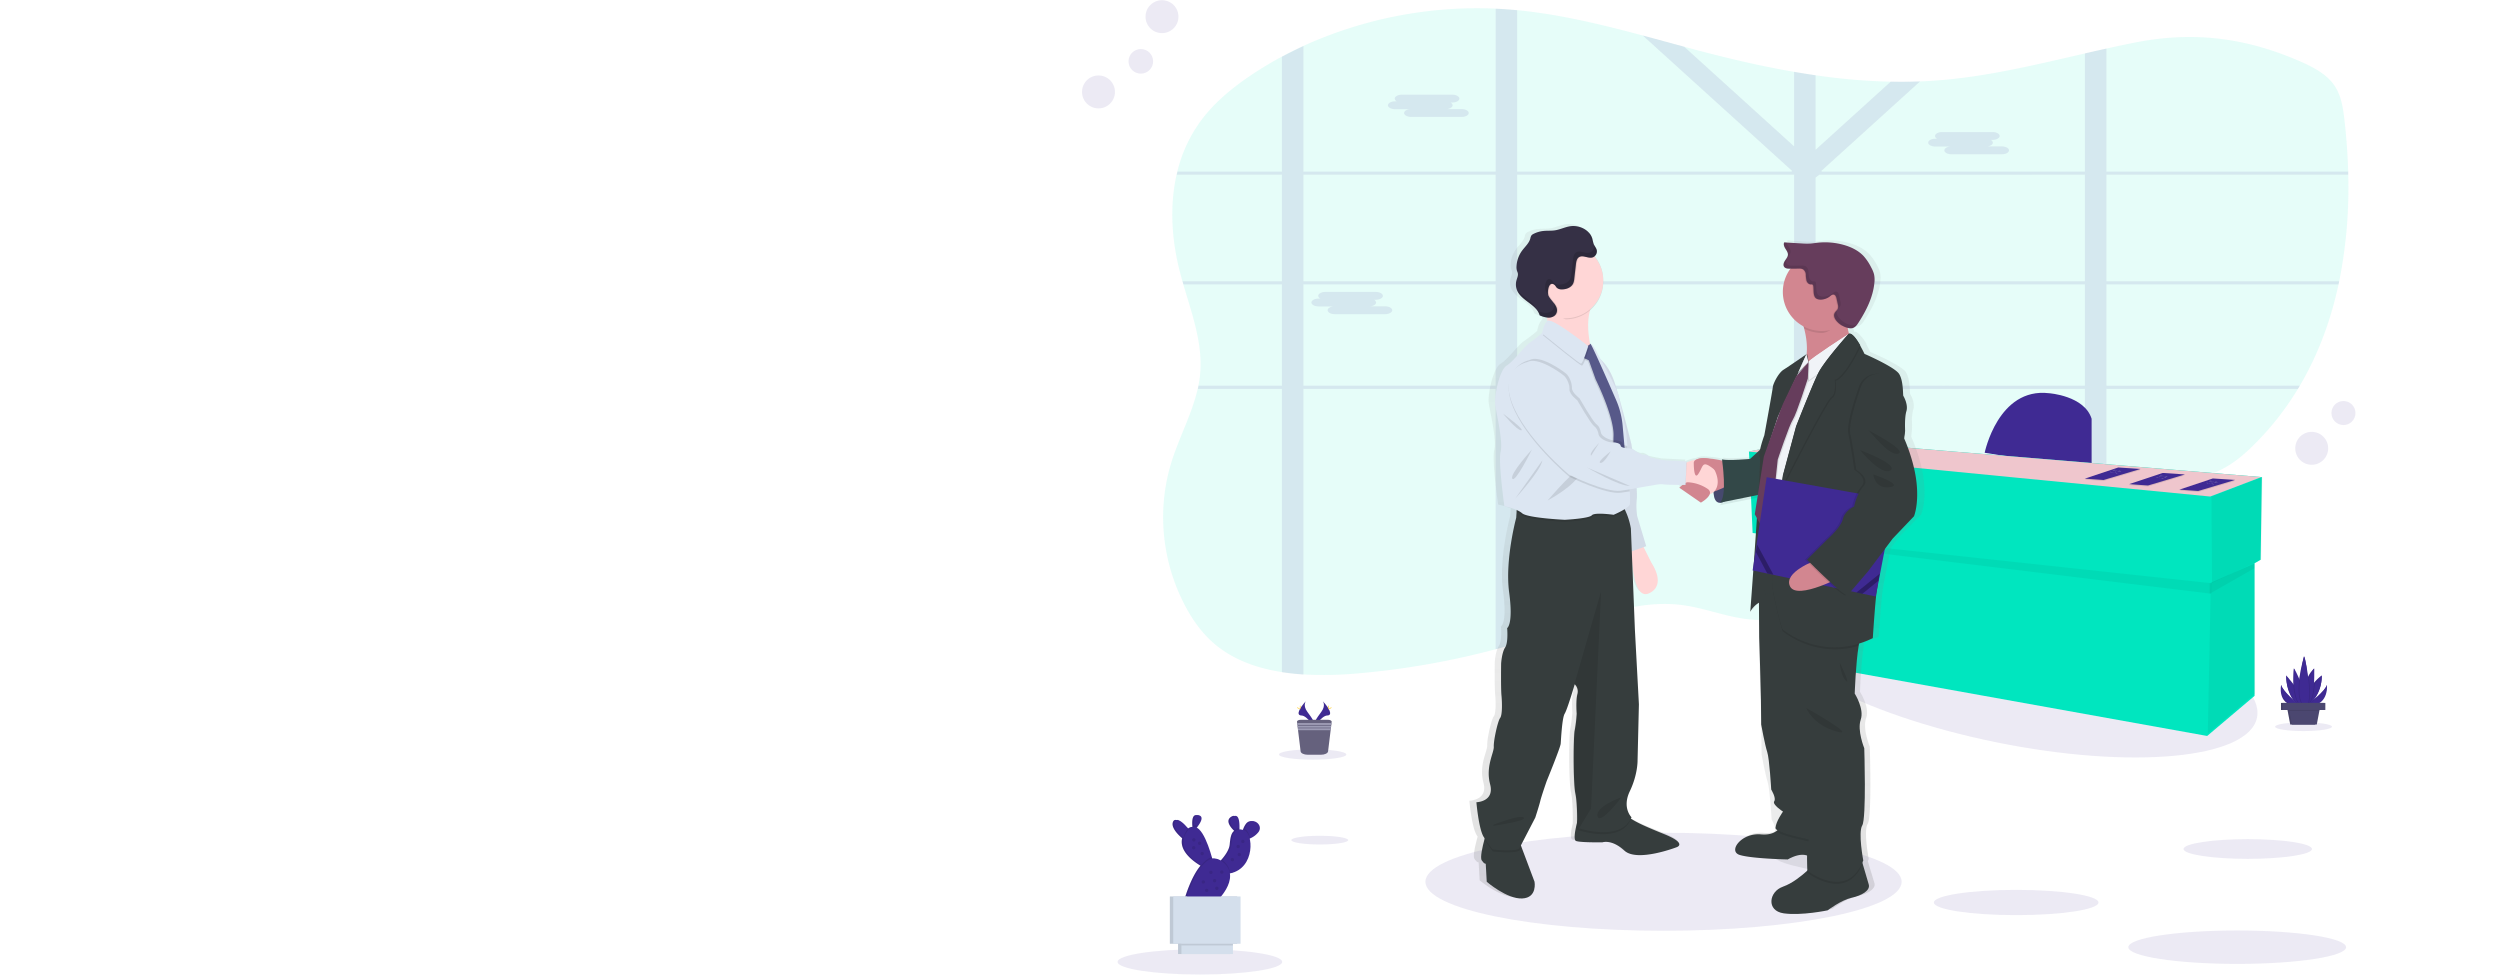 <svg xmlns="http://www.w3.org/2000/svg" xmlns:xlink="http://www.w3.org/1999/xlink" width="1920" height="748.427" viewBox="0 0 1920 748.427"><defs><style>.a{fill:#fff;opacity:0;}.b{fill:#00e7c3;}.b,.c,.h,.p,.s{opacity:0.1;}.c,.d{fill:#3f2a93;}.e{fill:#00e6bf;}.f{opacity:0.05;}.g{fill:#efc6cd;}.i{fill:#d3dae1;}.j{fill:url(#a);}.k{fill:#585b8a;}.l{opacity:0.2;}.m,.p{fill:#363d3d;}.n{fill:#ffd6d6;}.o{fill:#dce6f2;}.q{fill:#d28690;}.r,.s{fill:#334848;}.t{fill:#575989;}.u{fill:#353045;}.v{fill:#f0f3f7;}.w{fill:#663d5c;}.x{opacity:0.3;}.y{opacity:0.15;}.z{fill:#ffd037;}.aa{fill:#65617d;}.ab{fill:#9d9cb5;}.ac{fill:#4b4770;}.ad{fill:#d4dfec;}</style><linearGradient id="a" x1="0.5" y1="1" x2="0.5" gradientUnits="objectBoundingBox"><stop offset="0" stop-color="gray" stop-opacity="0.251"/><stop offset="0.54" stop-color="gray" stop-opacity="0.122"/><stop offset="1" stop-color="gray" stop-opacity="0.102"/></linearGradient></defs><g transform="translate(0 -264)"><rect class="a" width="1920" height="748" transform="translate(0 264)"/><g transform="translate(831 264.153)"><path class="b" d="M1026.313,252.217c-.17.8-.331,1.607-.519,2.4-5.873,27.318-15.47,53.643-29.74,77.818-.474.8-.949,1.607-1.432,2.411a223.329,223.329,0,0,1-33.527,42.689c-7.108,7.08-14.861,13.808-24.082,18.658-12.918,6.809-28.021,9.573-42.864,11.83-15.416,2.357-31.047,4.326-46.633,6.448q-8.308,1.111-16.517,2.357c-15.058,2.249-30.009,4.85-44.6,8.3-18.039,4.253-35.523,9.826-52.041,17.664q-1.978.9-3.912,1.915c-1.289.65-2.587,1.309-3.859,1.978s-2.525,1.337-3.769,2.023c-.644.352-1.289.7-1.925,1.075s-1.262.7-1.88,1.057c-1.862,1.048-3.688,2.122-5.515,3.206l-.072.045c-1.209.713-2.4,1.445-3.581,2.176-6.75,4.136-13.357,8.453-19.964,12.8l-4.154,2.709-6.437,4.2c-1.253.822-2.534,1.644-3.8,2.456-.9.6-1.79,1.192-2.766,1.806-4.691,2.98-9.445,5.906-14.324,8.7-1.155.668-2.319,1.336-3.492,1.987A197.585,197.585,0,0,1,624.1,504.935l-.143.054a139.611,139.611,0,0,1-16.365,4.66c-3.2.7-6.4,1.282-9.642,1.725a102.484,102.484,0,0,1-26.141.37c-17.072-2-33.07-8.606-50.134-10.837-35.129-4.515-69.247,10.033-102.282,21.43q-12.184,4.2-24.548,7.866c-5.479,1.635-10.976,3.179-16.517,4.669A616.633,616.633,0,0,1,274.744,553.2a289.206,289.206,0,0,1-44,.984,160.238,160.238,0,0,1-16.508-1.806c-18.532-2.89-35.81-8.95-49.758-20.048-11.423-9.112-19.6-20.988-25.819-33.414a146.693,146.693,0,0,1-13.348-40.223c-.34-1.906-.645-3.82-.9-5.735q-.671-4.913-1-9.88a142.579,142.579,0,0,1,6.159-52.243c5.909-18.892,15.756-37.026,20.089-56.063q.269-1.21.51-2.411a84.144,84.144,0,0,0,1.316-8.751c2.211-23.39-6.267-46.193-12.918-69.068-.233-.795-.466-1.6-.689-2.4q-1.074-3.811-2.059-7.613c-6.159-24.184-7.869-50.076-2.381-74.215.17-.8.376-1.607.573-2.4a109.049,109.049,0,0,1,20.251-41.84c10.277-13,23.769-23.832,38.182-33.342q10.537-6.954,21.79-13,8.057-4.335,16.508-8.209A322.669,322.669,0,0,1,378.378,42.847c2.686.117,5.372.262,8.057.461s5.622.433,8.433.7c32.82,3.215,64.753,10.972,96.463,19.452,10.627,2.845,21.235,5.762,31.835,8.624,4.718,1.264,9.427,2.529,14.145,3.757,23.106,6.024,46.553,11.478,70.295,15.551q8.245,1.436,16.508,2.619a468.877,468.877,0,0,0,57.734,4.94q11.271.226,22.551-.2,5.694-.208,11.4-.623C755.053,95.334,792.994,86,831,77.273q8.245-1.9,16.517-3.739c7.234-1.607,14.467-3.161,21.737-4.6,45.237-8.968,85.559-3.811,127.617,14.693,9.561,4.2,19.114,9.275,24.968,17.159s7.323,17.565,8.415,26.912c1.549,13.311,2.56,26.794,2.945,40.35,0,.795,0,1.6.054,2.4A365.252,365.252,0,0,1,1026.313,252.217Z" transform="translate(-60.795 -36.372)"/><path class="c" d="M727.4,332.479h-2.954v2.411h3.348Zm-33.506,0a.155.155,0,0,0,0,.063c-.081.659-.17,1.318-.259,1.987v.361h25.6v-.145l1.79-2.267Zm-68.614,0V254.661h29.451c-.313-.208-.636-.424-.967-.623l-.43-.28-.555-.343c-.322-.19-.644-.379-.985-.56s-.546-.307-.833-.461l-.2-.108H625.276V248l-.689.271-.725.343h-.054l-.152.081-.457.244-.457.244c-.448.244-.9.515-1.343.795l-.43.289-.9.578c-1.155.777-2.292,1.589-3.464,2.348-.3.19-.591.379-.9.551-.636.379-1.289.741-1.96,1.066a7.442,7.442,0,0,1-.9.388l-.483.19-.448.154h0a20.816,20.816,0,0,1-3.223.849v76.075H564.549c0,.09.063.163.089.253.242.722.483,1.436.716,2.158h43.415v83.409h.671l.779.045,1.405.081,2.247.271,1.029.1,1.119.117h.17l1.978.244.421.054.958.135,1.37.2h0l3.285-.145h0l.448.081a3.085,3.085,0,0,1,.555.09V334.891h68.336v-.361c.089-.668.179-1.328.26-1.987a.16.16,0,0,1,0-.063Zm102.119,0h-2.954v2.411h3.348Zm-35.35,0c-.107.8-.206,1.608-.313,2.411h28.547l1.943-2.411Zm-66.77,0V254.661h29.451c-.313-.208-.636-.424-.967-.623l-.43-.28-.555-.343c-.322-.19-.644-.379-.985-.56s-.546-.307-.833-.461l-.2-.108H625.276V248l-.689.271-.725.343h-.054l-.152.081-.457.244-.457.244c-.448.244-.9.515-1.343.795l-.43.289-.9.578c-1.155.777-2.292,1.589-3.464,2.348-.3.19-.591.379-.9.551-.636.379-1.289.741-1.96,1.066a7.442,7.442,0,0,1-.9.388l-.483.19-.448.154h0a20.818,20.818,0,0,1-3.223.849v76.075H564.549c0,.09.063.163.089.253.242.713.492,1.436.725,2.158h43.406v83.4h.671l.779.045,1.405.081,2.247.28,1.029.1,1.119.117h.17l1.978.244.421.054.958.135,1.37.2h0l3.285-.145h0l.448.081a3.085,3.085,0,0,1,.555.09V334.891H691.75c.107-.8.206-1.608.313-2.411ZM848.653,170.431h185.718c0-.8,0-1.607-.054-2.4H848.653V73.548q-8.271,1.806-16.516,3.739v90.742H630.155l-.51-.461.77-.686h0l75.13-68.11q-11.279.433-22.549.2l-57.729,52.324V94.048Q617,92.865,608.76,91.429v57.228l-84.4-76.536c-10.6-2.863-21.206-5.78-31.832-8.624L607.31,167.568l-.51.461H396.08V44.126q-4.216-.4-8.432-.7c-2.685-.2-5.371-.343-8.056-.461V168.029H231.945V71.643q-8.361,3.865-16.507,8.209v88.177H135.223c-.2.795-.4,1.6-.573,2.4h80.788v81.828H139.09c.224.8.457,1.607.689,2.4h75.659v77.818H151.38q-.242,1.2-.51,2.411h64.568V552.47c5.371.84,10.93,1.427,16.507,1.806V334.891h147.62V534.95c5.541-1.49,11.037-3.034,16.516-4.669V334.891H608.769V509.682a139.572,139.572,0,0,0,16.363-4.66l.143-.054V334.891H832.138v81.982q8.236-1.219,16.516-2.339V334.891H995.745c.483-.8.958-1.608,1.432-2.411H848.653V254.661h178.261c.188-.795.349-1.6.519-2.4H848.653Zm-616.709,0h147.62v81.828H231.945Zm0,162.049V254.661h147.62v77.818ZM396.08,170.431H608.769v81.828H396.08Zm0,162.049V254.661H608.769v77.818Zm436.057,0H625.276V254.661H832.138Zm0-80.221H625.276V172.625l2.9-2.194H832.138ZM693.89,332.479a.155.155,0,0,0,0,.063c-.081.659-.17,1.318-.259,1.987v.361h25.6v-.145l1.79-2.267Zm33.506,0h-2.954v2.411h3.348Zm-102.119,0V254.661h29.451c-.313-.208-.636-.424-.967-.623l-.43-.28-.555-.343c-.322-.19-.644-.379-.985-.56s-.546-.307-.833-.461l-.2-.108H625.276V248l-.689.271-.725.343h-.054l-.152.081-.457.244-.457.244c-.448.244-.9.515-1.343.795l-.43.289-.9.578c-1.155.777-2.292,1.589-3.464,2.348-.3.19-.591.379-.9.551-.636.379-1.289.741-1.96,1.066a7.442,7.442,0,0,1-.9.388l-.483.19-.448.154h0a20.816,20.816,0,0,1-3.223.849v76.075H564.549c0,.09.063.163.089.253.242.722.483,1.436.716,2.158h43.415v83.409h.671l.779.045,1.405.081,2.247.271,1.029.1,1.119.117h.17l1.978.244.421.054.958.135,1.37.2h0l3.285-.145h0l.448.081a3.085,3.085,0,0,1,.555.09V334.891h68.336v-.361c.089-.668.179-1.328.26-1.987a.16.16,0,0,1,0-.063Z" transform="translate(-61.916 -36.414)"/><path class="c" d="M322.039,121.18h1.291a2.619,2.619,0,0,1-1.58-2.1h0c0-1.662,2.483-3.016,5.518-3.016h38.616c3.034,0,5.509,1.355,5.509,3.016h0c0,1.653-2.474,3.016-5.509,3.016h-1.291a2.592,2.592,0,0,1,1.58,2.1c0,1.418-1.806,2.61-4.217,2.926h11.117c3.025,0,5.509,1.355,5.509,3.016s-2.483,3.016-5.509,3.016H334.447c-3.025,0-5.509-1.364-5.509-3.016,0-1.418,1.806-2.6,4.217-2.926H322.039c-3.034,0-5.509-1.355-5.509-3.016S319,121.18,322.039,121.18Z" transform="translate(-81.587 -43.497)"/><path class="c" d="M785.479,152.95h1.291a2.619,2.619,0,0,1-1.571-2.1h0c0-1.662,2.474-3.016,5.509-3.016h38.616c3.034,0,5.518,1.355,5.518,3.016h0c0,1.653-2.484,3.007-5.518,3.007h-1.282a2.619,2.619,0,0,1,1.571,2.1c0,1.418-1.806,2.61-4.217,2.926h11.117c3.034,0,5.509,1.355,5.509,3.016s-2.474,3.016-5.509,3.016H797.9c-3.034,0-5.518-1.364-5.518-3.016,0-1.418,1.806-2.61,4.217-2.926H785.479c-3.025,0-5.509-1.355-5.509-3.016S782.453,152.95,785.479,152.95Z" transform="translate(-130.111 -46.577)"/><path class="c" d="M256.408,288.91h1.282a2.61,2.61,0,0,1-1.571-2.1h0c0-1.653,2.483-3.016,5.509-3.016h38.625c3.025,0,5.509,1.364,5.509,3.016h0c0,1.662-2.483,3.016-5.509,3.016h-1.291a2.583,2.583,0,0,1,1.571,2.1c0,1.418-1.806,2.61-4.217,2.926h11.117c3.034,0,5.518,1.364,5.518,3.016s-2.483,3.016-5.518,3.016h-38.58c-3.034,0-5.509-1.355-5.509-3.016,0-1.409,1.806-2.6,4.217-2.926H256.408c-3.034,0-5.518-1.355-5.518-3.016S253.41,288.91,256.408,288.91Z" transform="translate(-74.714 -59.754)"/><ellipse class="c" cx="58.664" cy="193.052" rx="58.664" ry="193.052" transform="translate(512.346 531.142) rotate(-78.45)"/><path class="d" d="M828.56,415.649s10.268-50.4,49.471-45.732c0,0,27.092,1.86,32.664,19.6v39.2Z" transform="translate(-135.333 -68.072)"/><path class="e" d="M969.906,402.454,620.8,373.51,576,382.848l2.8,62.538,3.052.37,3.477,93.911,342.565,61.6,36.412-30.8v-101.8l4.66-2.736Z" transform="translate(-63.79 -36.2)"/><path class="f" d="M1008.492,405.56l-.939,63.469-37.8,17.737-.47-66.277Z" transform="translate(-101.907 -39.307)"/><path class="f" d="M1002.123,478.94l.461,99.881-36.4,30.8,2.339-115.748Z" transform="translate(-101.606 -46.419)"/><path class="f" d="M582.972,457.309l348.661,42.544.181-8.073L582.71,454.13Z" transform="translate(-64.441 -44.014)"/><path class="f" d="M1002.273,482.607V478.94L967.73,494.184v8.092Z" transform="translate(-101.757 -46.419)"/><path class="g" d="M575.48,382.848l44.8-9.338,349.1,28.944-39.2,14.928Z" transform="translate(-63.74 -36.2)"/><path class="h" d="M967.72,407.55l17.131,1.12-28.393,8.5L942,416.129Z" transform="translate(-99.263 -39.5)"/><path class="d" d="M967.72,406.72l17.131,1.12-28.393,8.507L942,415.3Z" transform="translate(-99.263 -39.419)"/><path class="i" d="M1022.32,444.551c.677-.289,1.391.262,2.113.4.415.081.84,0,1.255.081.84.108,1.671.668,2.474.388" transform="translate(-155.913 -75.327)"/><path class="i" d="M1021.34,445.121c.668-.289,1.391.253,2.113.4.415.072.84,0,1.255.072.84.117,1.671.677,2.475.4" transform="translate(-155.818 -75.382)"/><path class="i" d="M1019.08,446.261c.677-.289,1.4.253,2.122.388.406.081.84,0,1.246.081.849.117,1.68.677,2.475.388" transform="translate(-155.599 -75.492)"/><path class="h" d="M885.72,398.21l17.131,1.129-28.393,8.5L860,406.789Z" transform="translate(-89.91 -38.594)"/><path class="d" d="M885.72,397.39l17.131,1.12-28.393,8.5L860,405.969Z" transform="translate(-89.91 -38.515)"/><path class="i" d="M940.32,435.221c.677-.289,1.391.253,2.113.4.416.072.84,0,1.255.072.84.117,1.671.677,2.474.4" transform="translate(-147.966 -74.422)"/><path class="i" d="M939.34,435.791c.668-.289,1.391.253,2.113.388.415.081.84,0,1.255.081.84.117,1.671.677,2.474.388" transform="translate(-147.871 -74.478)"/><path class="i" d="M937.08,436.921c.677-.289,1.4.262,2.122.4.406.081.84,0,1.246.081.849.108,1.68.677,2.474.388" transform="translate(-147.652 -74.587)"/><path class="h" d="M925.05,402.88,942.19,404,913.8,412.507l-14.467-1.048Z" transform="translate(-95.127 -39.047)"/><path class="d" d="M925.05,402.06l17.141,1.12-28.393,8.5L899.33,410.63Z" transform="translate(-95.127 -38.967)"/><path class="i" d="M979.65,439.891c.677-.289,1.4.253,2.122.388.406.081.831,0,1.246.081.84.108,1.68.677,2.474.388" transform="translate(-151.778 -74.875)"/><path class="i" d="M978.67,440.451c.677-.289,1.4.262,2.122.4.406.081.831,0,1.246.081.84.108,1.68.677,2.474.388" transform="translate(-151.683 -74.929)"/><path class="i" d="M976.42,441.591c.668-.289,1.391.253,2.113.4.415.072.84,0,1.255.072.84.117,1.671.677,2.474.4" transform="translate(-151.465 -75.04)"/><ellipse class="c" cx="182.856" cy="37.64" rx="182.856" ry="37.64" transform="translate(263.737 639.399)"/><path class="j" d="M736.7,422.96c-1.951-17.14-9.672-33.5-9.672-33.5l.587-5.78s.126-2.89-.063-7.225a32.875,32.875,0,0,1,1.057-8.019c1.58-5.012-1.978-11.171-2.375-11.74s.2-11.559-3.359-16.951-27.255-15.416-27.255-15.416-1.273-2.664-3.07-5.78l.163-.316a33.956,33.956,0,0,0-5.418-7.306c-1.454-1.553-2.854-2.438-3.983-2a32.5,32.5,0,0,1-1.048-4.579c.235.063.479.126.713.172a7.369,7.369,0,0,0,2.98.072c2.2-.5,3.667-2.474,4.895-4.335,6.123-9.3,11.4-19.507,12.471-30.515a19.4,19.4,0,0,0-.316-6.737,22.734,22.734,0,0,0-2.113-4.922,39.555,39.555,0,0,0-5.96-8.787c-4.217-4.443-10.033-7.161-16.012-8.769a55.431,55.431,0,0,0-20.681-1.544c-1.806.208-3.612.506-5.418.623a56.277,56.277,0,0,1-6.872-.117L634.13,238.8l-.054-.181-1.969-.117c-.777,1.544,0,3.378.966,4.822s2.077,2.953,2,4.66-1.319,3.08-2.285,4.515-1.7,3.314-.732,4.723a2.707,2.707,0,0,0,.479.524c1.021,1.057,2.8,1.174,4.344,1.156h.271a29.413,29.413,0,0,0-5.987,17.809A29.946,29.946,0,0,0,647.5,303.248c.172.587.343,1.192.506,1.806a55.322,55.322,0,0,1,1.9,19.525l-.208.452-.126-.479S635.638,334,631.5,336.5s-8.29,10.981-8.489,13.293-6.719,37.18-6.719,37.18a85.422,85.422,0,0,0-3.269,10.765l-8.318,7.306s-17.159,1.544-22.125.388l.144.957a75.041,75.041,0,0,0-13.329-1.806,14.134,14.134,0,0,0-7.225.966l-.172.081-.135.063a28.629,28.629,0,0,0-7.586,2.131c-.289.117-.551.235-.8.352l.054-1.183-18.567-.957-9.482-1.924s-3.359-2.709-5.337-2.312-6.123-2.312-6.123-2.312a16.554,16.554,0,0,0-3.052-1.9c-.316-2.185-.515-3.513-.515-3.513s-7.378-29.278-12.905-46.491c-3.7-11.5-9.031-17.159-12.174-19.624-1.4-2.438-2.321-4.01-2.321-4.01-.605-2.113-3.928-6.872-4.777-6.99-.135-.217-.235-.325-.289-.325a1.057,1.057,0,0,0-.533.081c-1.553-7.73-2.456-17.42-.081-25.864a28.546,28.546,0,0,0,10.422-22q0-.19,0-.379v-.388a28.421,28.421,0,0,0-6.71-18.333l-.307-.343a2.4,2.4,0,0,0,.235-.19,4.841,4.841,0,0,0,1.707-4.66c-.406-1.734-1.761-3.1-2.456-4.741a30.707,30.707,0,0,1-1-3.865A11.921,11.921,0,0,0,476.416,231l.135.361a17.161,17.161,0,0,0-15.109-5.075c-4.073.65-7.866,2.547-11.957,3.134-2.935.415-5.924.144-8.877.443a23.039,23.039,0,0,0-7.875,2.276,4.516,4.516,0,0,0-1.671,1.228,6.61,6.61,0,0,0-.831,2.321c-1,3.657-4.181,6.267-6.484,9.32a21.81,21.81,0,0,0-4.371,12.047,9.429,9.429,0,0,0,.316,3.3c.2.641.506,1.246.65,1.9.452,1.987-.587,3.965-1.093,5.933a11.55,11.55,0,0,0,.641,7.532c3.567,7.983,15.28,10.647,17.718,19.028a23.311,23.311,0,0,0,5.861,1.806c.163.831.307,1.671.424,2.52a.677.677,0,0,0-.154.09c-3.161,3.079-3.946,9.031-3.946,9.031l-.379.307c-1.291,1.066-5.707,4.642-9.7,7.4-4.741,3.278-12.643,14.26-18.17,17.538s-10.078,23.48-8.886,30.822,6.123,27.932,4.145,35.446,2.962,41.8,2.962,41.8a50.492,50.492,0,0,1,9.681,2.872l-.1,1.5-.3,4.515s-8.95,32.366-5.527,57.282-1.58,27.481-1.58,27.481,1.048,11.045-1.58,14.9-3.161,12.327-3.161,12.327-.262,19.01.262,24.383.786,15.163-1.057,17.475-5.265,17.457-5,22.08-6.583,15.163-2.9,28.772S387.67,668.96,387.67,668.96s1.851,20.771,5.8,26.713l.578.849c-.1.343-.2.7-.307,1.093-1.49,5.418-3.531,13.971-2.113,16.039,2.1,3.089,3.161,2.565,3.161,2.565l.786,13.871s15.8,13.357,27.923,12.851,9.744-12.851,9.744-12.851l-10.322-26.767-.352-.9,11.469-21.674s3.161-9.5,3.946-12.842,5.075-15.181,5.075-15.181,10.837-25.684,11.063-28.772,1.057-19.768,3.161-23.119,7.9-22.577,7.9-22.577l.144.126a7.613,7.613,0,0,1,1.969,7.577c-1.328,4.877-.533,14.892-.533,14.892a101.31,101.31,0,0,1-1.58,12.851c-1.057,4.371-1.31,40.07.533,48.541,1.472,6.782,1.427,19.479,1.355,24.284-1.237,5.1-2.321,11.442-.307,12.192,3.432,1.291,20.816,1.03,20.816,1.03s7.369-2.574,17.384,6.421,40.819-2.565,40.819-2.565,9.482-2.574-9.22-10.015c-13.05-5.193-21.475-8.651-26.984-12.354.126-.244.262-.488.379-.75,0,0-7.64-7.225-1.319-20.03s6.06-23.634,6.06-23.634l1.057-43.158-3.161-57.291-2.447-60.127.433-.145c.415,11.054,2.574,37.369,13.871,32.267,14.224-6.421,2.1-23.119,2.1-23.119L520.17,472.8l1.905-.65-7.143-23.083a52.062,52.062,0,0,1-.271-13.609,53.919,53.919,0,0,0-.162-7.947c9.356-1.635,18.315-3.369,19.922-2.971,1.9.461,12.508.551,16.68.569-1.364,1.066-2.456,2.122-2.456,2.122l16.987,11.433s5.762-3.152,6.963-6.493a7.5,7.5,0,0,0,3.179-1.7c.181,3.946,1.228,8.218,4.877,8.317a6.321,6.321,0,0,0,2.655-.524l27.779-5.5L608.7,447.66l1.662,2.953c-.84,12.562-1.806,25.9-2.655,37.631l-.388,2.565.2.045c-1.319,18.062-2.375,31.743-2.375,31.743a16.645,16.645,0,0,1,6.927-6.963l.181,26.8s1.391,42.382,1.391,48.161.19,18.685.19,18.685,2.971,15.795,4.741,21,3.161,28.9,3.161,28.9,4.154,6.547,2.375,9.031,6.918,7.893,6.918,7.893-5.536,7.514-5.933,12.526c-.045.578.524,1.192,1.553,1.806-.325.262-.659.524-1.03.777-2.565,1.716-6.322,2.908-11.975,2.42-15.416-1.355-26.28,12.9-16.8,15.795s37.929,3.468,37.929,3.468,8.615-5.373,15.352-2.953c-.1,5.653.181,10.837.226,11.523l-.081.063c-4.028,3.612-11.74,9.825-19.272,12.363-10.837,3.657-13.239,18.5.786,20.419S666.352,752,666.352,752s10.665-7.893,18.766-9.627,15.018-5.59,13.636-10.214c-.9-2.953-3.224-10.693-4.8-15.894q-.135-.47-.271-.9c.244-.542.488-1.1.713-1.68,0,0-4.145-21.575-.786-26.966s1.58-59.341,1.58-59.341-5.734-13.673-2.763-21.954-4.741-20.039-4.741-20.039.84-23.561,3.1-36.692q.154-.84.3-1.626a73.983,73.983,0,0,0,11.018-4.253s1.978-29.675,3.161-36.412c.117-.632.28-1.653.479-2.98l.9-4.759h0l1.066-5.419h0l3.612-18.468,6.52-8.435,16.8-17.159S738.679,440.11,736.7,422.96ZM477.662,317l-.126.09a1.549,1.549,0,0,1-.045-.2A.816.816,0,0,0,477.662,317Zm165.959,21.033-.65,1.418,2.375-2.366-3.224,3.612,1.084-2.276Zm-16.039,33.143c-.623,1.653-1.291,3.441-1.987,5.3l1.273-3.8Z" transform="translate(-90.209 -54.16)"/><path class="k" d="M595.9,445.97s-2.213,14.729,4.425,14.919S611.4,449.529,611.4,449.529l-2.709-9.239Z" transform="translate(-110.6 -74.922)"/><path class="l" d="M595.9,445.97s-2.213,14.729,4.425,14.919S611.4,449.529,611.4,449.529l-2.709-9.239Z" transform="translate(-110.6 -74.922)"/><path class="m" d="M427.926,794.275c-11.812.515-27.219-12.833-27.219-12.833l-.768-13.862s-1.02.515-3.079-2.565c-1.382-2.068.605-10.638,2.059-16.03.7-2.637,1.282-4.516,1.282-4.516l25.918,6.936,1.237,3.278,10.06,26.749S439.729,793.76,427.926,794.275Z" transform="translate(-89.89 -104.403)"/><path class="m" d="M554.8,752.977s-30.027,11.55-39.736,2.565-16.942-6.421-16.942-6.421-16.942.262-20.283-1.03c-1.969-.75-.9-7.17.325-12.282.831-3.531,1.734-6.448,1.734-6.448s29.513-10.015,34.136-3.856a22.132,22.132,0,0,0,4.922,4.7c5.346,3.865,13.7,7.369,26.912,12.761C564.042,750.4,554.8,752.977,554.8,752.977Z" transform="translate(-98.429 -102.371)"/><path class="n" d="M532.541,496.35l8.209,16.427s11.812,16.689-2.05,23.1-13.6-36.954-13.6-36.954Z" transform="translate(-103.266 -80.355)"/><path class="o" d="M495.25,338.61s8.986,4.109,14.377,21.3,12.58,46.464,12.58,46.464,4.877,33.107,4.1,41.325a53.284,53.284,0,0,0,.262,13.6l6.927,23.1-13.862,4.877-21.3-81.62Z" transform="translate(-100.213 -65.067)"/><path class="f" d="M495.25,338.61s8.986,4.109,14.377,21.3,12.58,46.464,12.58,46.464,4.877,33.107,4.1,41.325a53.284,53.284,0,0,0,.262,13.6l6.927,23.1-13.862,4.877-21.3-81.62Z" transform="translate(-100.213 -65.067)"/><path class="h" d="M426.388,751.417l1.237,3.278-1.517,2.9c-5.906,2.565-20.536.515-20.536.515s-2.709-3.441-6.412-9.1c.7-2.637,1.282-4.515,1.282-4.515Z" transform="translate(-90.144 -104.405)"/><path class="h" d="M520.043,731.411c-7.487,16.96-32.935,10.665-40.007,8.543-1.165-.352-1.806-.587-1.806-.587s.045-1.382.063-3.558c.831-3.531,1.734-6.448,1.734-6.448s29.513-10.015,34.136-3.856a22.136,22.136,0,0,0,4.922,4.7,8.708,8.708,0,0,0,.957,1.21Z" transform="translate(-98.447 -102.371)"/><path class="m" d="M510.454,684.4c-6.159,12.824,1.291,20.021,1.291,20.021-7.487,16.951-32.935,10.665-40.006,8.534-1.165-.343-1.806-.578-1.806-.578s.515-17.718-1.282-26.189-1.544-44.143-.515-48.5a103.259,103.259,0,0,0,1.535-12.842s-.768-10.006.515-14.883a7.685,7.685,0,0,0-1.915-7.568l-.135-.135s-5.644,19.254-7.7,22.577-2.818,20.021-3.08,23.1-10.783,28.754-10.783,28.754-4.1,11.8-4.868,15.136-3.856,12.842-3.856,12.842l-12.372,23.877c-5.906,2.565-20.536.515-20.536.515s-2.818-3.612-6.674-9.5-5.644-26.686-5.644-26.686S406.735,692.6,403.141,679s3.079-24.13,2.827-28.754,3.079-19.759,4.877-22.071,1.535-12.065,1.02-17.457-.253-24.383-.253-24.383.515-8.471,3.079-12.318,1.544-14.892,1.544-14.892,4.868-2.565,1.535-27.463,5.418-57.237,5.418-57.237l.3-4.515.47-7.315s73.411-4.624,79.318,1.021a19.47,19.47,0,0,1,3.748,5.373,53.461,53.461,0,0,1,4.244,13.664l3.08,77.773,3.079,57.237-1.03,43.122S516.622,671.553,510.454,684.4Z" transform="translate(-89.746 -76.911)"/><path class="h" d="M496.708,538.42,489,705.255l-9.247,15.208c-1.165-.343-1.806-.578-1.806-.578s.515-17.718-1.282-26.189-1.544-44.143-.515-48.5a103.27,103.27,0,0,0,1.535-12.842s-.768-10.006.515-14.883a7.685,7.685,0,0,0-1.914-7.568l.126-.9Z" transform="translate(-98.077 -84.432)"/><path class="h" d="M407.086,736.175s20.021-7.956,23.1-5.419-23.607,6.412-23.607,6.412Z" transform="translate(-90.906 -103.025)"/><path class="h" d="M514.575,713.5c-.768.262-20.274,7.225-18.477,14.63S514.575,713.5,514.575,713.5Z" transform="translate(-100.221 -101.401)"/><path class="n" d="M449.07,291.985s6.538,15.786,3.08,23.877,37.342,21.945,37.342,21.945-11.93-30.8-.379-48.134S449.07,291.985,449.07,291.985Z" transform="translate(-95.398 -59.631)"/><path class="m" d="M707.013,795.7c-7.893,1.734-18.287,9.627-18.287,9.627s-20.021,4.236-33.694,2.312-11.352-16.752-.768-20.41c7.342-2.529,14.865-8.769,18.793-12.345,1.734-1.6,2.763-2.709,2.763-2.709l38.318-7.7s.623,2.14,1.49,5.093c1.535,5.211,3.8,12.941,4.669,15.885C721.643,790.117,714.906,793.965,707.013,795.7Z" transform="translate(-116.101 -106.341)"/><path class="m" d="M694.187,763.1s-16.174,1.734-22.911-2.113-16.364,2.312-16.364,2.312-27.725-.578-36.963-3.468,1.346-17.159,16.364-15.786c5.473.5,9.175-.7,11.677-2.42A12.3,12.3,0,0,0,651.074,734l32.511,1.924,4.515,11.523Z" transform="translate(-112.87 -103.388)"/><path class="h" d="M691.977,752.7s-37.785-6.177-42.607-11.081A12.3,12.3,0,0,0,654.454,734l32.511,1.924,4.515,11.523Z" transform="translate(-116.341 -103.388)"/><path class="m" d="M634.52,515.062l.388,56.4s1.346,42.355,1.346,48.134.19,18.667.19,18.667,2.89,15.786,4.624,20.988,3.079,28.9,3.079,28.9,4.046,6.547,2.312,9.031,6.737,7.893,6.737,7.893-5.418,7.514-5.771,12.517,43.113,12.11,43.113,12.11L673.605,556.061l-13.483-43.5Z" transform="translate(-114.852 -81.926)"/><path class="p" d="M634.52,515.062l.388,56.4s1.346,42.355,1.346,48.134.19,18.667.19,18.667,2.89,15.786,4.624,20.988,3.079,28.9,3.079,28.9,4.046,6.547,2.312,9.031,6.737,7.893,6.737,7.893-5.418,7.514-5.771,12.517,43.113,12.11,43.113,12.11L673.605,556.061l-13.483-43.5Z" transform="translate(-114.538 -58.926)"/><path class="h" d="M718.581,769.609c-12.58,29.991-42.5,6.845-42.5,6.845s0-.578-.072-1.571c1.734-1.6,2.763-2.709,2.763-2.709l38.318-7.7S717.714,766.655,718.581,769.609Z" transform="translate(-119.126 -106.341)"/><path class="m" d="M715.839,741.923c-12.327,31.608-42.932,7.893-42.932,7.893s-.966-16.364.966-23.868-2.122-30.036-2.122-30.036-2.312-20.021-4.425-24.636-1.924-13.862-1.924-14.63.768-6.936-.966-11.171-2.709-14.63-2.709-14.63,0-14.63-1.734-23.29l-5.969-29.8-10.783-61.03,3.368-.578,60.353-10.584s11.361,57.8,7.5,63.721c-.831,1.3-1.562,4.145-2.167,7.812-2.2,13.113-3.025,36.656-3.025,36.656s7.5,11.74,4.624,20.021,2.709,21.945,2.709,21.945,1.734,53.9-1.544,59.3S715.839,741.923,715.839,741.923Z" transform="translate(-115.854 -81.248)"/><path class="q" d="M712.405,326.816s-54.672,38.5-42.355,19.245c6.638-10.367,5.419-23.57,2.818-33.54a79.148,79.148,0,0,0-5.419-14.711s46.454-19.759,40.3-2.05a33.182,33.182,0,0,0-1.806,12.86A34.317,34.317,0,0,0,712.405,326.816Z" transform="translate(-118.243 -60.199)"/><path class="q" d="M605.195,428.248s-23.1-6.674-26.948-.126,1.156,20.915,8.128,23.227,22.974-7.83,22.974-7.83Z" transform="translate(-108.723 -73.463)"/><path class="r" d="M633.956,416l-9.627,8.859s-16.752,1.535-21.566.379c0,0,4.434,29.648-1.924,33.306l38.887-7.893Z" transform="translate(-111.251 -72.568)"/><path class="s" d="M633.956,416l-9.627,8.859s-16.752,1.535-21.566.379c0,0,4.434,29.648-1.924,33.306l38.887-7.893Z" transform="translate(-111.251 -70.568)"/><path class="h" d="M494.445,271.866a28.9,28.9,0,0,1-28.9,28.9c-14.829-7.125-28.9-12.923-28.9-28.9a28.9,28.9,0,1,1,57.752,0Z" transform="translate(-94.148 -55.687)"/><path class="n" d="M494.458,271.136a28.844,28.844,0,1,1-6.538-18.269A28.844,28.844,0,0,1,494.458,271.136Z" transform="translate(-94.162 -55.733)"/><path class="h" d="M510.337,469.022a65.315,65.315,0,0,1-8.95,4.642s-14.63-2.122-16.743.379-20.771,3.468-20.771,3.468-28.492-1.346-32.728-5a17.341,17.341,0,0,0-4.326-2.565l.47-7.315S500.7,458,506.607,463.649a19.468,19.468,0,0,1,3.73,5.373Z" transform="translate(-93.203 -76.914)"/><path class="o" d="M512.138,449.056c-.578,3.269-12.517,8.272-12.517,8.272s-14.63-2.113-16.743.388-20.771,3.468-20.771,3.468-28.492-1.355-32.728-5.012-13.673-5.418-13.673-5.418-4.813-34.263-2.881-41.767-2.89-28.113-4.046-35.428,3.269-27.526,8.66-30.8,13.095-14.251,17.709-17.52c3.892-2.754,8.191-6.322,9.446-7.4l.37-.307s.777-5.969,3.856-9.031S480.2,327.953,480.2,327.953s.2,1.734,2.122-1.535c.434-.732,4.163,4.651,4.813,6.927,0,0,15.4,26.957,16.364,32.511s5,23.679,5.771,28.1c.2,1.138.524,5.129.9,10.476.072,1.048.135,2.158.217,3.314.569,8.868,1.183,20.193,1.553,28.754,0,.975.081,1.915.108,2.818a95.864,95.864,0,0,1,.09,9.735Z" transform="translate(-91.356 -62.122)"/><path class="h" d="M415,387.21s10.584,12.9,14.052,12.9S415,387.21,415,387.21Z" transform="translate(-91.759 -69.777)"/><path class="h" d="M438.055,417.91s-17.33,18.865-15.018,22.333S438.055,417.91,438.055,417.91Z" transform="translate(-92.578 -72.753)"/><path class="h" d="M425.62,456.34s19.868-21.755,20.771-29.26Z" transform="translate(-92.885 -73.641)"/><path class="h" d="M453.33,458.648s22.911-12.128,24.835-21.755S453.33,458.648,453.33,458.648Z" transform="translate(-95.79 -74.415)"/><path class="h" d="M485.179,331.311,482,339l5.292,2.5,5.2,14.54s14.341,28.682,13.763,43.6,2.6,37.342,2.6,37.342l8.272-1.535-3.9-43.881a63.3,63.3,0,0,0-5.039-19.7c-6.611-15.136-18.91-43.077-19.687-43.077-1.057,0-.316.388-.316.388Z" transform="translate(-98.818 -64.116)"/><path class="t" d="M486.029,330.452l-3.179,7.7,5.3,2.5,5.193,14.54s14.341,28.682,13.763,43.6,2.6,37.342,2.6,37.342l8.281-1.535-3.91-43.881a63.052,63.052,0,0,0-5.03-19.7c-6.611-15.145-18.911-43.077-19.678-43.077-1.066,0-.325.388-.325.388Z" transform="translate(-98.907 -64.034)"/><path class="n" d="M588.124,453.124c-4.028-.307-13.691-5.193-17.529-7.225l-1.626-.9.2-14.91a26.194,26.194,0,0,1,2.944-1.49c5.129-2.24,15.65-5.283,20.924,4.515C600.153,446.251,593.227,453.467,588.124,453.124Z" transform="translate(-107.872 -73.568)"/><path class="h" d="M487.9,252.856a4.271,4.271,0,0,1-1.346.551c-3.35.732-7.161-2.149-10.033-.3-1.752,1.138-2.158,3.495-2.393,5.572q-.614,5.418-1.228,10.765a13.284,13.284,0,0,1-.795,3.712c-1.418,3.242-5.31,4.768-8.859,4.714a5.283,5.283,0,0,1-3.82-1.264c-.623-.632-.957-1.517-1.644-2.1-4.515-3.784-5.888,5.491-4.7,8.128,1.914,4.308,8.715,8.462,5.861,13.935a5.22,5.22,0,0,1-2.1,2.1A28.9,28.9,0,1,1,487.9,252.856Z" transform="translate(-94.124 -55.723)"/><path class="u" d="M456.02,273.075c.677.569,1.021,1.454,1.644,2.086a5.292,5.292,0,0,0,3.82,1.264c3.549.054,7.441-1.463,8.85-4.723a12.859,12.859,0,0,0,.8-3.7l1.228-10.765c.235-2.077.632-4.434,2.393-5.572,2.872-1.806,6.683,1.03,10.033.3a4.9,4.9,0,0,0,3.612-5.653c-.388-1.725-1.707-3.089-2.384-4.732a30.914,30.914,0,0,1-.984-3.856c-1.869-7.008-10.1-10.945-17.249-9.771-3.974.659-7.667,2.556-11.65,3.134-2.854.415-5.771.145-8.651.452a21.837,21.837,0,0,0-7.676,2.267,4.462,4.462,0,0,0-1.626,1.228,6.782,6.782,0,0,0-.813,2.312c-.966,3.612-4.073,6.276-6.322,9.32a22.206,22.206,0,0,0-4.281,12.02,9.633,9.633,0,0,0,.307,3.3c.19.632.488,1.246.632,1.9.443,1.978-.569,3.956-1.066,5.924a11.848,11.848,0,0,0,.632,7.532c3.468,7.974,14.892,10.638,17.267,19.01a18.965,18.965,0,0,0,6.719,1.806c2.33.045,4.841-.957,5.924-3.025,2.845-5.418-3.946-9.627-5.861-13.926C450.123,278.548,451.469,269.282,456.02,273.075Z" transform="translate(-93.081 -54.322)"/><path class="h" d="M707.794,295.759a33.18,33.18,0,0,0-1.806,12.86c-1.391,1.183-2.908-2.357-4.515-1.445-4.407,2.547-9.5,8.606-14.955,8.606a29.955,29.955,0,0,1-13.609-3.26,79.143,79.143,0,0,0-5.418-14.711S713.953,278.049,707.794,295.759Z" transform="translate(-118.227 -60.199)"/><path class="q" d="M715.333,280.536A30.036,30.036,0,1,1,685.3,250.5,30.036,30.036,0,0,1,715.333,280.536Z" transform="translate(-117.043 -56.527)"/><path class="v" d="M712.4,336.512s-5.653,6.159-6.421,6.665-17.159,69.537-17.448,70.341-19.516,63.134-19.516,63.134L638.21,491.8l2.574-76.238,22.577-62.872s7.45-8.471,9.753-11.55,31.057-21.566,31.057-21.566l4.913,10.124Z" transform="translate(-115.329 -63.222)"/><path class="h" d="M711.988,331.4l-35.419,25.358L676,342.837c2.312-3.079,31.057-21.556,31.057-21.556Z" transform="translate(-119.092 -63.387)"/><path class="v" d="M712.84,329.694l-35.419,25.358-.551-13.916c2.312-3.089,31.057-21.566,31.057-21.566Z" transform="translate(-119.183 -63.222)"/><path class="m" d="M670.878,336.59l1.183,6.2-7.92,8.047,6.322-14.151s-13.546,9.437-17.61,11.939-8.128,10.972-8.281,13.284-6.547,37.153-6.547,37.153-4.813,12.9-3.459,16.553-7.315,118.972-7.315,118.972a17.158,17.158,0,0,1,11.578-8.877l-3.089-68.146s3.757-45.335,3.946-45.913,8.76-26.858,8.76-26.858Z" transform="translate(-114.039 -64.871)"/><path class="h" d="M673.3,344.3l-.614,12.643s-8.57,27.047-11.451,31.472-11.65,30.8-11.65,30.8l-4.94,45.822-8.471,3.856L632,461.213l6.936-44.251s13.086-37.342,15.018-41.2l9.654-20.337Z" transform="translate(-114.519 -65.618)"/><path class="w" d="M672.435,343.45l-.605,12.643s-8.57,27.047-11.46,31.472-11.641,30.8-11.641,30.8l-4.913,45.813-8.471,3.847-4.235-7.694,6.936-44.251s13.086-37.351,15.009-41.2l9.726-20.31Z" transform="translate(-114.426 -65.536)"/><path class="q" d="M566.31,449.859l16.553,11.46s11.677-6.547,4.877-10.783a30.152,30.152,0,0,0-15.018-4.877C570.536,445.66,566.31,449.859,566.31,449.859Z" transform="translate(-107.58 -75.442)"/><path class="q" d="M579.871,426.687a2.547,2.547,0,0,0-1.2,2.176c0,3.513.4,12.815,3.341,8.615,3.612-5.139,2.953-9.753,8.471-6.421a32.512,32.512,0,0,1,8.85,8.128L597.8,428.15S586.455,422.55,579.871,426.687Z" transform="translate(-108.859 -73.456)"/><path class="h" d="M714.8,569.241c-.831,1.3-1.562,4.145-2.167,7.812-33.757,10.124-58.456-11.279-58.456-11.279a294.611,294.611,0,0,1-7.315-30.8c-.605-3.558-.47-10.458.09-18.874L707.3,505.52S718.652,563.272,714.8,569.241Z" transform="translate(-116.168 -81.244)"/><path class="m" d="M749.442,378.893c-1.535,5.012-.957,15.208-.957,15.208l-13.862,65.455s-6.737,50.437-7.893,57.174-3.079,36.385-3.079,36.385c-39.275,19.254-69.537-6.927-69.537-6.927a295.138,295.138,0,0,1-7.315-30.8c-1.933-11.433,3.757-57.237,6.448-77.584.8-6.023,1.346-9.816,1.346-9.816L664.7,390.444s12.417-31.671,17.041-40.91,23.191-29.991,23.191-29.991c2.3-1.463,5.987,3.7,8.724,8.408,2.068,3.558,3.612,6.863,3.612,6.863s23.1,10.006,26.56,15.352,2.89,16.364,3.278,16.942S750.986,373.89,749.442,378.893Z" transform="translate(-116.342 -63.195)"/><path class="h" d="M695.789,355.685s1.734,10.2-2.709,13.284c-4.29,2.98-36.223,65.771-38.209,69.691.8-6.033,1.346-9.826,1.346-9.826L666.321,391.3s12.426-31.671,17.041-40.919,23.2-29.991,23.2-29.991c2.3-1.463,5.978,3.7,8.715,8.408C711.15,337.371,702.544,353.572,695.789,355.685Z" transform="translate(-117.004 -63.277)"/><path class="m" d="M694.937,354.835s1.725,10.2-2.709,13.284S656.014,433.882,654,437.8c.8-6.024,1.346-9.816,1.346-9.816l10.105-37.541s12.417-31.671,17.041-40.91,23.191-29.991,23.191-29.991c2.3-1.463,5.987,3.7,8.724,8.408C710.3,336.512,701.683,352.722,694.937,354.835Z" transform="translate(-116.913 -63.195)"/><path class="d" d="M684.277,423.17l-10.864,56.524v.009l-1.039,5.409v.009l-2.339,12.165-9.979-2.113-4.651-.984-64.362-13.637-4.732-1-10.8-2.285,2.113-14.034.876-5.834,7.794-51.747Z" transform="translate(-60.497 -39.315)"/><path class="q" d="M681.316,511.92s-25.6,9.239-20.021,20.211,41.388-8.471,41.388-8.471Z" transform="translate(-117.502 -81.864)"/><path class="h" d="M703.8,599.1c0,.768.966,10.593,4.813,14.052S703.8,599.1,703.8,599.1Z" transform="translate(-121.845 -90.314)"/><path class="h" d="M675.24,637.68s4.615,12.706,22.9,17.908S675.24,637.68,675.24,637.68Z" transform="translate(-118.971 -94.053)"/><path class="h" d="M715.96,280.545a30.027,30.027,0,0,1-15.054,26.036,15.984,15.984,0,0,1-4.515-3.766c-1.31-1.589-2.33-3.757-1.544-5.653.632-1.526,2.3-2.492,2.709-4.073a6,6,0,0,0-.144-2.908c-.334-1.49-.65-2.98-.975-4.461-.28-1.264-.777-2.754-2.032-3.061s-2.3.741-3.287,1.517c-2.411,1.905-7.035,3.2-9.934,1.635s-2.086-6.791-2.556-9.618a1.679,1.679,0,0,0-.632-1.273,2.637,2.637,0,0,0-1.31-.09,3.77,3.77,0,0,1-3.269-2.9,24.951,24.951,0,0,1-.524-4.651,5.188,5.188,0,0,0-2.077-4.019,6.421,6.421,0,0,0-3.423-.56l-5.662.063a30.037,30.037,0,0,1,54.185,17.809Z" transform="translate(-117.691 -56.536)"/><path class="w" d="M691.357,283.306c.984-.777,2.068-1.806,3.287-1.508s1.743,1.806,2.023,3.052l.975,4.452a6.051,6.051,0,0,1,.153,2.917c-.46,1.589-2.122,2.547-2.763,4.073-.786,1.9.244,4.064,1.544,5.644a16.256,16.256,0,0,0,9.293,5.554,6.827,6.827,0,0,0,2.9.063c2.149-.5,3.612-2.474,4.768-4.326,5.969-9.3,11.108-19.5,12.156-30.5a19.564,19.564,0,0,0-.307-6.728,22.576,22.576,0,0,0-2.059-4.922,39.736,39.736,0,0,0-5.807-8.787c-4.109-4.425-9.78-7.143-15.605-8.751a52.849,52.849,0,0,0-20.148-1.58c-1.806.208-3.54.506-5.319.623a53.536,53.536,0,0,1-6.7-.108l-13.293-.795c-.759,1.544,0,3.378.9,4.822s2.023,2.944,1.951,4.66-1.291,3.07-2.231,4.515-1.653,3.314-.713,4.723,2.854,1.5,4.515,1.481l6.7-.072a6.4,6.4,0,0,1,3.4.587,5.2,5.2,0,0,1,2.077,4.019,26.563,26.563,0,0,0,.524,4.651c.461,1.5,1.707,2.917,3.269,2.9a2.439,2.439,0,0,1,1.31.1,1.662,1.662,0,0,1,.632,1.264c.47,2.827-.4,8.046,2.556,9.618S688.946,285.212,691.357,283.306Z" transform="translate(-117.163 -55.667)"/><path class="h" d="M731.325,353.461a14.72,14.72,0,0,0-15.488,9.889c-3.612,10.286-9.636,28.844-8.128,36.177,2.122,10.394,4.624,27.725,4.624,27.725s10.972,6.322,5.419,12.7-7.125,15.407-7.125,15.407-7.125,3.08-8.661,9.627-11.939,15.587-11.939,15.587l-15.587,15.6s25.792,26.189,30.994,27.526l15.975-18.676,18.865-25.024,16.364-17.159s3.847-9.031,1.924-26.189-9.437-33.5-9.437-33.5l.578-5.78S751.473,355.963,731.325,353.461Z" transform="translate(-119.183 -66.498)"/><path class="m" d="M733.026,353.461a14.72,14.72,0,0,0-15.47,9.889c-3.612,10.286-9.636,28.844-8.128,36.177,2.113,10.394,4.615,27.725,4.615,27.725s10.972,6.322,5.418,12.7-7.116,15.407-7.116,15.407-7.125,3.08-8.67,9.627-11.93,15.587-11.93,15.587l-15.6,15.6s25.792,26.189,30.994,27.526l15.975-18.676,18.82-25.024L758.3,462.833s3.856-9.031,1.924-26.189-9.428-33.5-9.428-33.5l.578-5.78S753.174,355.963,733.026,353.461Z" transform="translate(-119.362 -66.498)"/><path class="h" d="M721.28,418.34s16.364,20.012,23.3,15.587S721.28,418.34,721.28,418.34Z" transform="translate(-123.762 -72.794)"/><path class="h" d="M728.1,401.28c1.734.578,15.984,20.41,23.3,18.062S728.1,401.28,728.1,401.28Z" transform="translate(-124.475 -71.141)"/><path class="h" d="M732.58,439s.966,11.361,12.706,9.816S732.58,439,732.58,439Z" transform="translate(-124.898 -74.797)"/><path class="h" d="M620.339,301.83l-6.349,14.151,7.929-8.046Z" transform="translate(-64.023 -29.253)"/><path class="v" d="M620.339,300.98l-6.349,14.151,7.929-8.046Z" transform="translate(-64.023 -29.171)"/><path class="x" d="M591.27,486.1l-4.732-1-8.688-16.319.876-5.834Z" transform="translate(-60.279 -44.869)"/><path class="x" d="M681.987,487.65l-1.039,5.409v.009L668.631,503.12l-4.651-.984Z" transform="translate(-69.287 -47.263)"/><path class="h" d="M513.147,442.836c-2.384.4-4.7.759-6.809,1.03-11.74,1.544-39.663-12.318-39.663-12.318s-34.073-28.492-43.89-55.44,11.74-30.994,11.74-30.994c8.128-4.624,25.8,8.272,28.3,10.394s4.624,7.5,4.425,10.972,5.78,7.893,5.78,7.893,10.2,17.709,12.706,19.633,3.08,3.658,3.847,6.936,7.5,5.969,10.394,5.771,6.322.966,6.322,2.5c0,1.237,2.827,1.851,5.148,2.05C512.136,421.135,512.813,434.067,513.147,442.836Z" transform="translate(-92.542 -65.601)"/><path class="h" d="M513.2,439.688c-1.806.289-3.54.551-5.166.768-11.74,1.544-39.654-12.318-39.654-12.318s-34.073-28.492-43.89-55.44,11.74-30.994,11.74-30.994c8.128-4.624,25.792,8.272,28.293,10.394s4.624,7.5,4.434,10.972,5.771,7.893,5.771,7.893,10.2,17.709,12.706,19.633,3.079,3.657,3.856,6.936,7.5,5.96,10.394,5.771,6.322.966,6.322,2.5c0,.9,1.608,1.508,3.4,1.806.072,1.048.135,2.158.217,3.314C512.22,419.8,512.834,431.126,513.2,439.688Z" transform="translate(-92.716 -65.27)"/><path class="h" d="M572.113,428.84l-.732,17.3H570.6l-1.626-.9.2-14.91A26.189,26.189,0,0,1,572.113,428.84Z" transform="translate(-107.778 -73.812)"/><path class="o" d="M434.525,343.4s-21.557,4.046-11.74,30.994,43.89,55.449,43.89,55.449,27.914,13.853,39.663,12.318,29.639-5.581,31.951-5,17.908.578,17.908.578l.768-18.062-18.062-.966-9.238-1.924s-3.278-2.709-5.2-2.312-5.96-2.312-5.96-2.312-3.089-2.5-5.418-2.5-6.737-.578-6.737-2.113-3.468-2.709-6.322-2.5-9.672-2.5-10.467-5.816-1.346-5-3.847-6.927-12.706-19.642-12.706-19.642-5.969-4.425-5.78-7.884S465.3,355.92,462.8,353.8,442.6,338.789,434.525,343.4Z" transform="translate(-92.694 -65.436)"/><path class="h" d="M496.761,412.15s-8.281,8.281-6.168,9.816Z" transform="translate(-99.583 -72.194)"/><path class="h" d="M506.36,419.4s-10.783,8.281-7.893,8.859S506.36,419.4,506.36,419.4Z" transform="translate(-100.395 -72.897)"/><path class="h" d="M487,433c1.544.777,24.446,14.449,33.116,14.251Z" transform="translate(-99.333 -74.215)"/><path class="h" d="M484.9,329.675s-4.046,13.284-5.59,13.284c-1.21,0-21.529-16.454-30.009-23.372l.37-.307s.768-5.969,3.847-9.031S484.9,329.675,484.9,329.675Z" transform="translate(-95.403 -62.29)"/><path class="o" d="M484.039,327.964s-4.037,13.284-5.581,13.284c-1.219,0-21.538-16.454-30.018-23.372l.37-.307s.777-5.969,3.856-9.031S484.039,327.964,484.039,327.964Z" transform="translate(-95.313 -62.125)"/><g class="y" transform="translate(334.288 178.34)"><path d="M427.49,282.54h0c2.709,6.186,10.169,9.184,14.494,14.115C439.411,290.6,431.888,287.624,427.49,282.54Z" transform="translate(-427.49 -237.973)"/><path d="M456.786,297.76c-1.075,2.068-3.612,3.07-5.924,3.025a17.286,17.286,0,0,1-5.942-1.517,11.551,11.551,0,0,1,1.535,3.269,18.876,18.876,0,0,0,6.719,1.806c2.339.054,4.85-.948,5.924-3.025,1.725-3.3-.072-6.114-2.176-8.778A5.735,5.735,0,0,1,456.786,297.76Z" transform="translate(-429.179 -238.942)"/><path d="M490.9,246.745c-.388-1.734-1.707-3.1-2.384-4.732a29.555,29.555,0,0,1-.984-3.865,11.975,11.975,0,0,0-2.772-4.958,11.525,11.525,0,0,1,.461,1.364,31.058,31.058,0,0,0,1.011,3.883c.677,1.635,2,3,2.384,4.732A4.9,4.9,0,0,1,485,248.822c-3.341.732-7.152-2.158-10.024-.3-1.761,1.129-2.167,3.486-2.4,5.563q-.605,5.419-1.228,10.774a12.916,12.916,0,0,1-.795,3.7c-1.418,3.251-5.31,4.777-8.859,4.723a5.319,5.319,0,0,1-3.811-1.264,25.188,25.188,0,0,0-1.653-2.1c-4.515-3.793-5.888,5.482-4.7,8.128a16.362,16.362,0,0,0,2.2,3.314c-.993-2.98.4-11.559,4.8-7.884a23.3,23.3,0,0,1,1.644,2.1,5.355,5.355,0,0,0,3.82,1.264c3.549.054,7.441-1.472,8.859-4.723a12.913,12.913,0,0,0,.795-3.712q.614-5.418,1.228-10.765c.235-2.077.641-4.434,2.393-5.563,2.881-1.86,6.692,1.03,10.033.289A4.895,4.895,0,0,0,490.9,246.745Z" transform="translate(-429.781 -233.19)"/></g><path class="h" d="M710.669,305.237a6.981,6.981,0,0,1-2.9-.072,16.256,16.256,0,0,1-9.284-5.545c-1.309-1.589-2.339-3.757-1.544-5.653.632-1.526,2.294-2.483,2.709-4.073a6.051,6.051,0,0,0-.153-2.917l-.975-4.452c-.28-1.264-.768-2.754-2.023-3.052s-2.3.731-3.287,1.508c-2.411,1.906-7.044,3.206-9.934,1.635s-2.086-6.791-2.556-9.618a1.688,1.688,0,0,0-.632-1.264,2.573,2.573,0,0,0-1.318-.1c-1.562,0-2.809-1.4-3.269-2.9a25.636,25.636,0,0,1-.515-4.651,5.211,5.211,0,0,0-2.086-4.019,6.493,6.493,0,0,0-3.4-.587l-6.7.072c-1.653,0-3.612-.108-4.515-1.481s-.235-3.323.714-4.723,2.149-2.79,2.231-4.515-1.039-3.215-1.951-4.66a8.357,8.357,0,0,1-1.138-2.583l-1.924-.117c-.75,1.535,0,3.368.9,4.822s2.032,2.944,1.951,4.651-1.282,3.079-2.231,4.515-1.644,3.314-.7,4.723,2.845,1.508,4.515,1.49l6.7-.081a6.485,6.485,0,0,1,3.4.6,5.185,5.185,0,0,1,2.086,4.019,24.945,24.945,0,0,0,.524,4.651c.452,1.49,1.707,2.917,3.269,2.89a2.645,2.645,0,0,1,1.309.1,1.7,1.7,0,0,1,.632,1.273c.47,2.818-.4,8.047,2.556,9.618s7.559.271,9.934-1.635c.984-.777,2.077-1.806,3.3-1.517s1.743,1.806,2.014,3.052l.984,4.461a6.042,6.042,0,0,1,.145,2.917c-.452,1.58-2.122,2.547-2.754,4.064-.786,1.9.235,4.073,1.544,5.653a16.255,16.255,0,0,0,9.347,5.545,6.98,6.98,0,0,0,2.9.072,6.808,6.808,0,0,0,3.757-2.854A5.018,5.018,0,0,1,710.669,305.237Z" transform="translate(-117.07 -55.652)"/><ellipse class="c" cx="21.827" cy="3.35" rx="21.827" ry="3.35" transform="translate(160.751 641.72)"/><ellipse class="c" cx="21.827" cy="3.35" rx="21.827" ry="3.35" transform="translate(916.284 554.609)"/><ellipse class="c" cx="63.216" cy="9.699" rx="63.216" ry="9.699" transform="translate(654.214 683.271)"/><ellipse class="c" cx="49.308" cy="7.568" rx="49.308" ry="7.568" transform="translate(845.979 644.312)"/><ellipse class="c" cx="83.616" cy="12.833" rx="83.616" ry="12.833" transform="translate(803.552 714.454)"/><ellipse class="c" cx="63.216" cy="9.699" rx="63.216" ry="9.699" transform="translate(27.309 728.876)"/><path class="d" d="M258.168,631.85s2.474,3.233-1.138,8.128-6.593,9.031-5.418,12.047c0,0,5.418-9.031,9.934-9.193S263.054,637.3,258.168,631.85Z" transform="translate(-73.227 -93.488)"/><path class="h" d="M258.186,631.85a3.61,3.61,0,0,1,.506,1.012c4.335,5.093,6.638,9.835,2.474,9.934-3.874.108-8.525,7.044-9.636,8.8a3.361,3.361,0,0,0,.126.4s5.418-9.031,9.934-9.193S263.071,637.3,258.186,631.85Z" transform="translate(-73.244 -93.488)"/><path class="z" d="M263.938,636.331c0,1.138-.135,2.059-.289,2.059s-.289-.9-.289-2.059.163-.6.316-.6S263.938,635.194,263.938,636.331Z" transform="translate(-74.39 -93.851)"/><path class="z" d="M265.531,637.836c-.993.542-1.869.9-1.942.732s.668-.686,1.671-1.237.605-.145.677,0S266.534,637.285,265.531,637.836Z" transform="translate(-74.412 -93.992)"/><path class="d" d="M243.844,631.85s-2.474,3.233,1.138,8.128,6.6,9.031,5.418,12.047c0,0-5.418-9.031-9.889-9.193S238.932,637.3,243.844,631.85Z" transform="translate(-71.961 -93.488)"/><path class="h" d="M243.842,631.85a3.983,3.983,0,0,0-.506,1.012c-4.335,5.093-6.638,9.835-2.474,9.934,3.874.108,8.525,7.044,9.645,8.8a3.458,3.458,0,0,1-.135.4s-5.418-9.031-9.889-9.193S238.93,637.3,243.842,631.85Z" transform="translate(-71.959 -93.488)"/><path class="z" d="M239.35,636.331c0,1.138.126,2.059.28,2.059s.289-.9.289-2.059-.163-.6-.316-.6S239.35,635.194,239.35,636.331Z" transform="translate(-72.063 -93.851)"/><path class="z" d="M237.535,637.836c1,.542,1.869.9,1.951.732s-.677-.686-1.68-1.237-.605-.145-.677,0S236.532,637.285,237.535,637.836Z" transform="translate(-71.829 -93.992)"/><ellipse class="c" cx="25.855" cy="3.965" rx="25.855" ry="3.965" transform="translate(151.257 575.334)"/><path class="aa" d="M263.552,649.188l-.126,1.011-.172,1.427-.072.6-.172,1.427-.081.6-.172,1.427-1.978,16.255c-.172,1.445-2.538,2.574-5.419,2.574H245.12c-2.854,0-5.22-1.129-5.418-2.574l-1.978-16.255-.172-1.427-.072-.6-.181-1.427-.072-.6-.172-1.427-.126-1.011c-.1-.822,1.183-1.508,2.8-1.508h21.033C262.369,647.68,263.652,648.366,263.552,649.188Z" transform="translate(-71.828 -95.022)"/><path class="ab" d="M209.33,614.76l-.172,1.427H183.132l-.172-1.427Z" transform="translate(-17.732 -59.582)"/><path class="ab" d="M209.112,617l-.172,1.427h-25.53L183.23,617Z" transform="translate(-17.759 -59.799)"/><path class="ab" d="M208.9,619.24l-.181,1.427H183.682l-.172-1.427Z" transform="translate(-17.786 -60.016)"/><path class="d" d="M1082.638,618s-3.089,14.377,10.647,16.075l.849-1.6S1083.487,622.461,1082.638,618Z" transform="translate(-161.73 -92.145)"/><path class="d" d="M1098.96,631.581l-3.2.677-.316.072s-8.525-6.918-8.417-22.36a38.119,38.119,0,0,0,4.073,6.439C1094.48,620.879,1098.318,626.84,1098.96,631.581Z" transform="translate(-162.185 -91.367)"/><path class="d" d="M1100.616,632.491a2,2,0,0,1-1.716.226c-8.2-1.914-5.418-28.637-5.418-28.637.452.208.9,3.612,2.836,8C1099.613,619.785,1103.252,630.558,1100.616,632.491Z" transform="translate(-162.766 -90.796)"/><path class="d" d="M1120.061,618s.533,14.377-13.2,16.075l-.858-1.625S1119.212,622.461,1120.061,618Z" transform="translate(-164.023 -92.145)"/><path class="d" d="M1115.656,610c.108,15.443-10.964,22.36-10.964,22.36l-.325-.072-3.188-.677c.632-4.741,4.516-10.7,7.848-15.172A34.748,34.748,0,0,1,1115.656,610Z" transform="translate(-163.556 -91.37)"/><path class="d" d="M1104.113,631.1a4.987,4.987,0,0,1-1.806,1.4h0a3.518,3.518,0,0,1-.677.226c-2.014.47-2.709-.984-2.6-3.459.189-4.4,2.953-12.029,5.418-17.745a22.177,22.177,0,0,1,5.147-7.432S1109.468,624.888,1104.113,631.1Z" transform="translate(-163.347 -90.797)"/><path class="d" d="M1101.64,593.7s-9.157,32.511-1.273,37.37S1103.663,596.572,1101.64,593.7Z" transform="translate(-163.167 -89.79)"/><path class="h" d="M1082.638,618s-3.089,14.377,10.647,16.075l.849-1.6S1083.487,622.461,1082.638,618Z" transform="translate(-161.73 -92.145)"/><path class="h" d="M1098.96,631.581l-3.2.677-.316.072s-8.525-6.918-8.417-22.36a38.119,38.119,0,0,0,4.073,6.439C1094.48,620.879,1098.318,626.84,1098.96,631.581Z" transform="translate(-162.185 -91.367)"/><path class="h" d="M1100.616,632.491a2,2,0,0,1-1.716.226c-8.2-1.914-5.418-28.637-5.418-28.637.452.208.9,3.612,2.836,8C1099.613,619.785,1103.252,630.558,1100.616,632.491Z" transform="translate(-162.766 -90.796)"/><path class="h" d="M1120.061,618s.533,14.377-13.2,16.075l-.858-1.625S1119.212,622.461,1120.061,618Z" transform="translate(-164.023 -92.145)"/><path class="h" d="M1115.656,610c.108,15.443-10.964,22.36-10.964,22.36l-.325-.072-3.188-.677c.632-4.741,4.516-10.7,7.848-15.172A34.748,34.748,0,0,1,1115.656,610Z" transform="translate(-163.556 -91.37)"/><path class="h" d="M1104.113,631.1a4.987,4.987,0,0,1-1.806,1.4h0a3.518,3.518,0,0,1-.677.226c-2.014.47-2.709-.984-2.6-3.459.189-4.4,2.953-12.029,5.418-17.745a22.177,22.177,0,0,1,5.147-7.432S1109.468,624.888,1104.113,631.1Z" transform="translate(-163.347 -90.797)"/><path class="h" d="M1101.64,593.7s-9.157,32.511-1.273,37.37S1103.663,596.572,1101.64,593.7Z" transform="translate(-163.167 -89.79)"/><path class="d" d="M1082.662,618s-1.806,14.377,11.921,16.075l.849-1.6S1083.51,622.461,1082.662,618Z" transform="translate(-161.754 -92.145)"/><path class="d" d="M1100.23,631.584l-3.2.677-.316.072s-9.8-6.918-9.717-22.333c0,0,2.511,2.709,5.346,6.439C1095.751,620.882,1099.589,626.843,1100.23,631.584Z" transform="translate(-162.182 -91.37)"/><path class="h" d="M1100.807,632.272l-3.2.677c-3.025-2.655-4.227-9.591-4.66-15.849C1096.327,621.57,1100.166,627.531,1100.807,632.272Z" transform="translate(-162.759 -92.058)"/><path class="d" d="M1101.934,632.491a2.023,2.023,0,0,1-1.725.226c-8.2-1.914-6.7-28.637-6.7-28.637.452.208,2.222,3.612,4.109,8C1100.932,619.785,1104.562,630.558,1101.934,632.491Z" transform="translate(-162.802 -90.796)"/><path class="d" d="M1120.2,618s1.806,14.377-11.921,16.075l-.849-1.6S1119.351,622.461,1120.2,618Z" transform="translate(-164.162 -92.145)"/><path class="d" d="M1115.793,610c.108,15.443-9.69,22.36-9.69,22.36l-.316-.072-3.2-.677c.632-4.741,4.515-10.7,7.857-15.172C1113.283,612.709,1115.793,610,1115.793,610Z" transform="translate(-163.693 -91.37)"/><path class="h" d="M1110.447,617.1c-.415,5.834-1.481,12.255-4.073,15.253a4.591,4.591,0,0,1-.587.6l-3.2-.677C1103.222,627.531,1107.069,621.57,1110.447,617.1Z" transform="translate(-163.693 -92.058)"/><path class="d" d="M1105.523,631.1a4.887,4.887,0,0,1-1.806,1.4h0a3.622,3.622,0,0,1-.668.226c-2.023.47-2.709-.984-2.61-3.459.2-4.4,2.962-12.029,5.418-17.745,1.806-4.109,3.441-7.225,3.874-7.432C1109.732,604.081,1110.879,624.888,1105.523,631.1Z" transform="translate(-163.484 -90.797)"/><path class="h" d="M1102.335,633.35a2.168,2.168,0,0,1-1.3-.415c-3.856-2.4-3.937-11.415-3.016-19.994C1101.332,620.643,1104.963,631.417,1102.335,633.35Z" transform="translate(-163.203 -91.655)"/><path class="h" d="M1105.524,631.9c-.442.966-1.038,1.472-1.806,1.4h0a2.43,2.43,0,0,1-1.093-.415,5.835,5.835,0,0,1-2.185-2.818c.2-4.4,2.962-12.029,5.418-17.746C1106.744,620.24,1107.042,628.639,1105.524,631.9Z" transform="translate(-163.484 -91.595)"/><path class="d" d="M1101.744,593.7s-7.875,32.511,0,37.37S1103.767,596.572,1101.744,593.7Z" transform="translate(-163.272 -89.79)"/><path class="ac" d="M1061.231,597.61H1028.44v5.427h5l.126.641,2,10.539h19.064l2-10.539.117-.641h4.47Z" transform="translate(-107.641 -57.92)"/><path class="h" d="M1061.231,597.61H1028.44v5.427h5l.126.641,2,10.539h19.064l2-10.539.117-.641h4.47Z" transform="translate(-107.641 -57.92)"/><path class="ac" d="M1059.1,601.14l-.551,2.881-2,10.539h-19.064l-2-10.539-.551-2.881Z" transform="translate(-108.269 -58.262)"/><path class="h" d="M1059.1,601.14l-.551,2.881h-23.074l-.551-2.881Z" transform="translate(-108.269 -58.262)"/><rect class="ac" width="32.791" height="5.428" transform="translate(922.073 539.69)"/><path class="d" d="M187.452,735.439a15.755,15.755,0,0,0-2.059,3.883c-.126.334-.253.722-.379,1.093a3.942,3.942,0,0,0-.713-.253,9.932,9.932,0,0,0-3.224-.271c0-.424.054-.9.063-1.328.135-4.759-.424-11.388-4.967-8.579-4.353,2.709-1.246,7.225,1.562,10.115.244.253.488.488.722.714-2.565,1.806-3.052,6.078-3.477,10.512s-4.19,9.284-6.692,12.038c-.253.28-.479.533-.7.767a9.167,9.167,0,0,0-7.27-1.87c-.1-.388-.217-.795-.334-1.219-2.023-7.306-6.222-19.958-11.577-22.73l.7-.9c2.276-2.971,4.841-7.4,1.057-8.525s-4.127,3.829-3.919,7.55q.054.7.108,1.328a5.535,5.535,0,0,0-3.955,1.933l-.587-.7c-3.07-3.612-8.7-9.365-10.4-5.021-1.589,4.046,3.368,9.3,6.854,12.345l.217.19c-2.339,9.491,7.875,17.231,13.375,20.617l.713.433c-7.586,8.941-12.273,25.7-12.273,25.7l21.24,3.793s14.088-12.155,12.282-23.57h.145c14.079-2.818,17.276-17.827,15.081-26.74l.253-.1a15.939,15.939,0,0,0,6.52-4.931C199.752,736.252,191.516,730.074,187.452,735.439Z" transform="translate(-61.572 -102.876)"/><path class="h" d="M187.452,735.439a15.755,15.755,0,0,0-2.059,3.883c-.126.334-.253.722-.379,1.093a3.942,3.942,0,0,0-.713-.253,9.932,9.932,0,0,0-3.224-.271c0-.424.054-.9.063-1.328.135-4.759-.424-11.388-4.967-8.579-4.353,2.709-1.246,7.225,1.562,10.115.244.253.488.488.722.714-2.565,1.806-3.052,6.078-3.477,10.512s-4.19,9.284-6.692,12.038c-.253.28-.479.533-.7.767a9.167,9.167,0,0,0-7.27-1.87c-.1-.388-.217-.795-.334-1.219-2.023-7.306-6.222-19.958-11.577-22.73l.7-.9c2.276-2.971,4.841-7.4,1.057-8.525s-4.127,3.829-3.919,7.55q.054.7.108,1.328a5.535,5.535,0,0,0-3.955,1.933l-.587-.7c-3.07-3.612-8.7-9.365-10.4-5.021-1.589,4.046,3.368,9.3,6.854,12.345l.217.19c-2.339,9.491,7.875,17.231,13.375,20.617l.713.433c-7.586,8.941-12.273,25.7-12.273,25.7l21.24,3.793s14.088-12.155,12.282-23.57h.145c14.079-2.818,17.276-17.827,15.081-26.74l.253-.1a15.939,15.939,0,0,0,6.52-4.931C199.752,736.252,191.516,730.074,187.452,735.439Z" transform="translate(-61.572 -102.876)"/><path class="d" d="M145.31,742.014l-2.483,7.225s-1.382-.975-3.125-2.511c-3.486-3.043-8.444-8.3-6.854-12.345,1.707-4.344,7.333,1.391,10.4,5.021C144.488,740.849,145.31,742.014,145.31,742.014Z" transform="translate(-61.712 -103.274)"/><path class="d" d="M152.168,737.418a34.418,34.418,0,0,1-2.42,2.854,38.114,38.114,0,0,1-.443-3.829c-.208-3.721.19-8.661,3.919-7.55S154.444,734.447,152.168,737.418Z" transform="translate(-63.332 -102.878)"/><path class="d" d="M187.235,738.627c-.072,2.393-.307,4.308-.307,4.308a31.509,31.509,0,0,1-3.1-2.772c-2.809-2.917-5.915-7.414-1.562-10.114C186.765,727.23,187.325,733.868,187.235,738.627Z" transform="translate(-66.321 -102.94)"/><path class="d" d="M202.952,742.2a15.94,15.94,0,0,1-6.52,4.931,19.5,19.5,0,0,1-2.185.795l-2.926-4.109a29.056,29.056,0,0,1,1.21-3.992,15.75,15.75,0,0,1,2.059-3.883C198.635,730.574,206.889,736.751,202.952,742.2Z" transform="translate(-67.408 -103.376)"/><path class="h" d="M144.019,740.11c1.237,1.445,2.059,2.565,2.059,2.565l-2.483,7.225s-1.382-.975-3.125-2.511a14.178,14.178,0,0,1,2.8-6.385C143.513,740.706,143.775,740.4,144.019,740.11Z" transform="translate(-62.48 -103.98)"/><path class="h" d="M152.173,738.245a34.428,34.428,0,0,1-2.42,2.854,38.124,38.124,0,0,1-.443-3.829A4.994,4.994,0,0,1,152.173,738.245Z" transform="translate(-63.337 -103.705)"/><path class="d" d="M163.51,767.248l-6.177,2.709s-1.346-.65-3.287-1.86c-6.493-3.992-19.543-14.043-10.837-25.891s16.048,9.4,18.965,19.8C163.049,765.161,163.51,767.248,163.51,767.248Z" transform="translate(-62.464 -103.845)"/><path class="h" d="M184.18,741.155a5.076,5.076,0,0,1,3.4-1.535c-.072,2.393-.307,4.308-.307,4.308a31.524,31.524,0,0,1-3.1-2.772Z" transform="translate(-66.716 -103.933)"/><path class="h" d="M196.451,747.766a19.484,19.484,0,0,1-2.185.795l-2.926-4.109a29.055,29.055,0,0,1,1.21-3.992C194.42,741.562,195.81,744.307,196.451,747.766Z" transform="translate(-67.41 -104.014)"/><path class="d" d="M178.667,774.661c-.334.072-.686.135-1.039.19-20.708,3.143-6.827-8.028-6.827-8.028s.9-.9,2.194-2.267c2.5-2.754,6.258-7.577,6.692-12.038.65-6.71,1.4-13,9.32-11.162C196.783,743.179,198.273,770.732,178.667,774.661Z" transform="translate(-64.978 -104.069)"/><rect class="ad" width="39.564" height="10.403" transform="translate(73.737 722.148)"/><rect class="ad" width="51.692" height="36.304" transform="translate(67.451 688.337)"/><rect class="h" width="39.564" height="10.403" transform="translate(73.737 722.148)"/><rect class="h" width="51.692" height="36.304" transform="translate(67.451 688.337)"/><rect class="ad" width="39.564" height="10.403" transform="translate(76.337 722.148)"/><path class="h" d="M163.648,764.51c.9,3.107,1.337,5.238,1.337,5.238l-6.177,2.709s-1.346-.65-3.287-1.86C157.94,767.535,160.668,765.223,163.648,764.51Z" transform="translate(-63.939 -106.345)"/><path class="h" d="M178.667,777.186c-.334.072-.686.135-1.039.19-20.708,3.143-6.827-8.028-6.827-8.028s.9-.9,2.194-2.267C176.861,770.177,178.459,773.663,178.667,777.186Z" transform="translate(-64.978 -106.594)"/><path class="d" d="M142.72,796.854s11.6-41.542,27.86-28.727-6.62,32.511-6.62,32.511Z" transform="translate(-62.698 -106.458)"/><circle class="h" cx="1.3" cy="1.3" r="1.3" transform="translate(84.573 643.571)"/><circle class="h" cx="1.3" cy="1.3" r="1.3" transform="translate(84.465 649.64)"/><circle class="h" cx="1.3" cy="1.3" r="1.3" transform="translate(122.187 644.763)"/><circle class="h" cx="1.3" cy="1.3" r="1.3" transform="translate(91.843 675.874)"/><circle class="h" cx="1.3" cy="1.3" r="1.3" transform="translate(119.478 654.842)"/><circle class="h" cx="1.3" cy="1.3" r="1.3" transform="translate(106.04 668.289)"/><circle class="h" cx="1.3" cy="1.3" r="1.3" transform="translate(89.017 646.172)"/><circle class="h" cx="1.3" cy="1.3" r="1.3" transform="translate(118.611 648.665)"/><circle class="h" cx="1.3" cy="1.3" r="1.3" transform="translate(114.167 658.743)"/><circle class="h" cx="1.3" cy="1.3" r="1.3" transform="translate(100.513 674.899)"/><circle class="h" cx="1.3" cy="1.3" r="1.3" transform="translate(97.695 668.505)"/><circle class="h" cx="1.3" cy="1.3" r="1.3" transform="translate(90.967 654.083)"/><rect class="h" width="39.564" height="3.802" transform="translate(76.337 722.148)"/><rect class="ad" width="51.692" height="36.304" transform="translate(70.052 688.337)"/><circle class="h" cx="1.3" cy="1.3" r="1.3" transform="translate(102.247 680.751)"/><circle class="h" cx="1.3" cy="1.3" r="1.3" transform="translate(94.444 682.377)"/><circle class="c" cx="9.446" cy="9.446" r="9.446" transform="translate(35.708 37.514)"/><circle class="c" cx="12.643" cy="12.643" r="12.643" transform="translate(931.754 331.512)"/><circle class="c" cx="9.229" cy="9.229" r="9.229" transform="translate(959.542 307.833)"/><circle class="c" cx="12.643" cy="12.643" r="12.643" transform="translate(48.766)"/><circle class="c" cx="12.643" cy="12.643" r="12.643" transform="translate(0 57.797)"/></g></g></svg>
